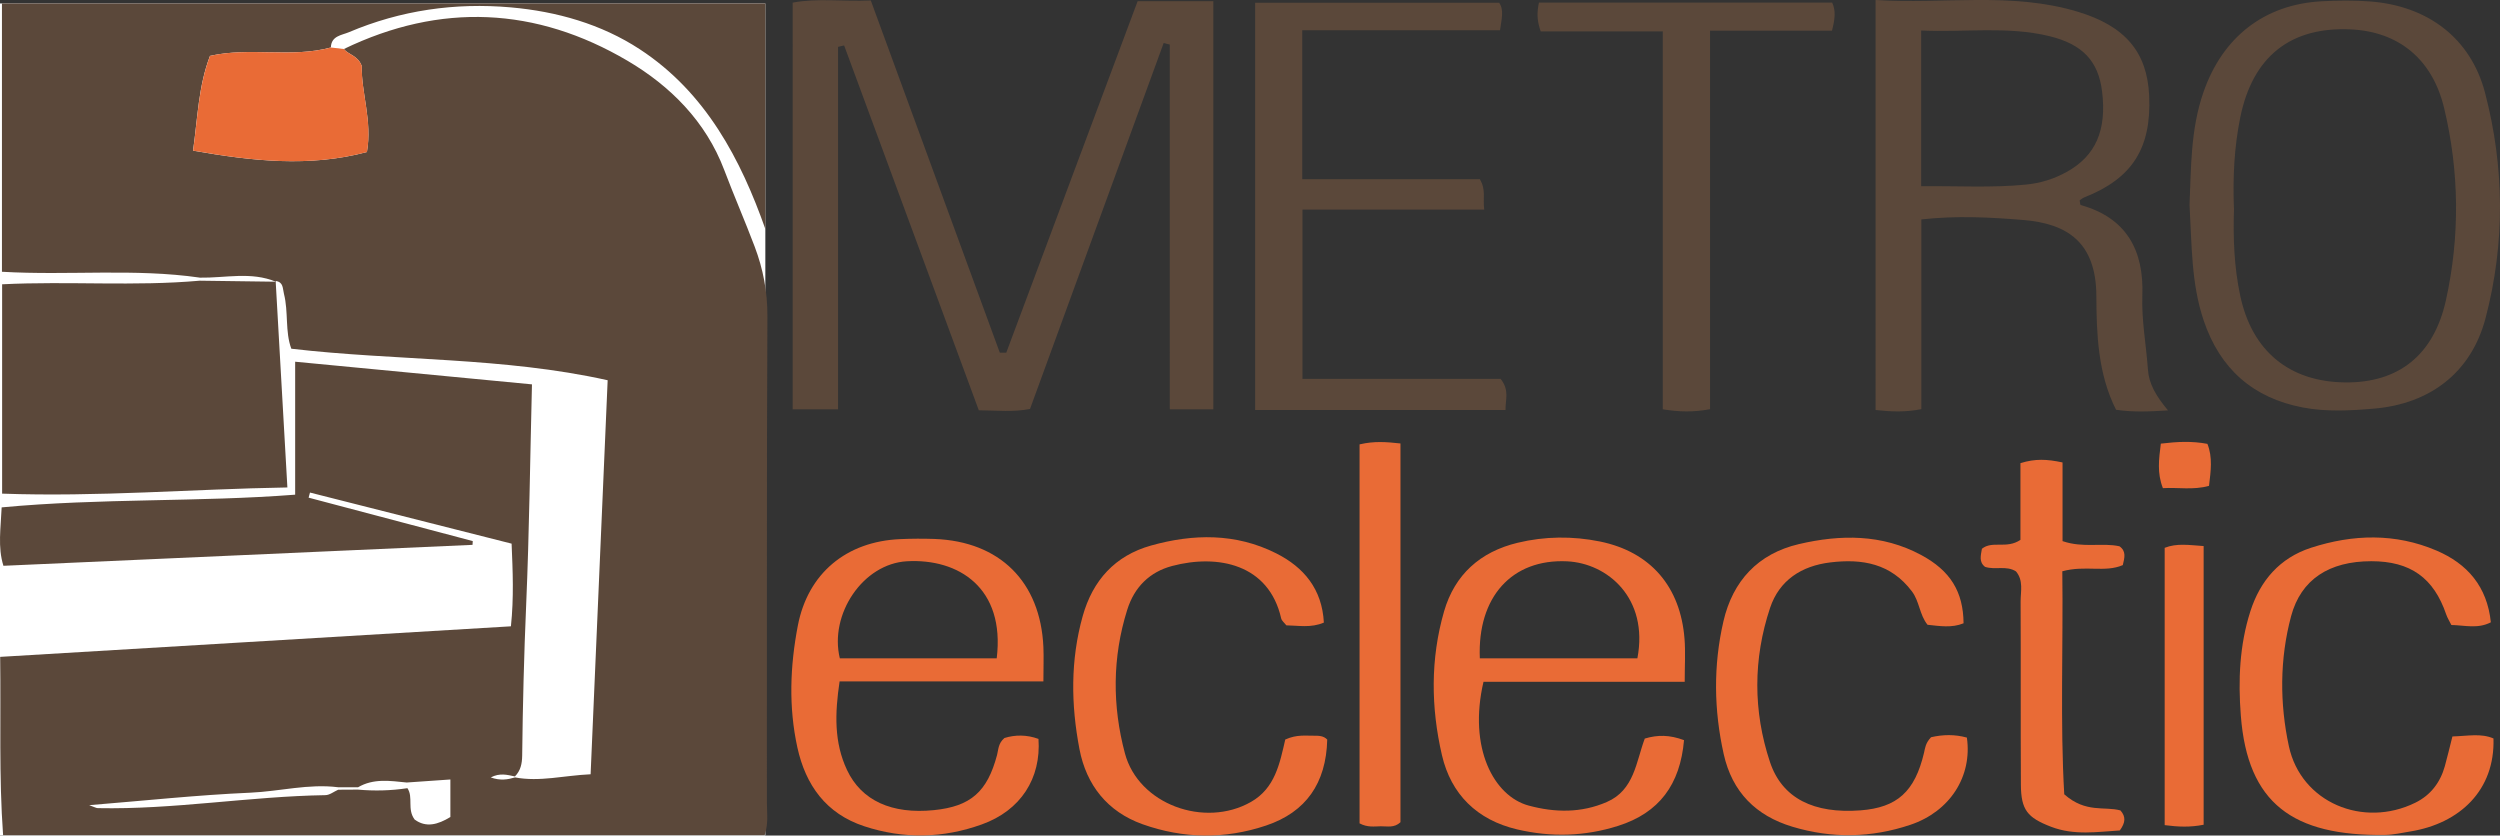 <?xml version="1.0" encoding="UTF-8"?>
<svg id="Layer_1" data-name="Layer 1" xmlns="http://www.w3.org/2000/svg" viewBox="0 0 436.96 146.04">
  <rect x="0" y="0" width="436.96" height="146.04" fill="#333333" stroke="none"/>
  <defs>
    <style>
      .cls-1 {
        fill: none;
      }

      .cls-1, .cls-2, .cls-3, .cls-4 {
        stroke-width: 0px;
      }

      .cls-2 {
        fill: #5b483a;
      }

      .cls-3 {
        fill: #fff;
      }

      .cls-4 {
        fill: #e96b36;
      }
    </style>
  </defs>
  <rect class="cls-3" y=".61" width="133.77" height="145.43"/>
  <path class="cls-2" d="m34.9,48.52c-11.39-1.64-22.88-.34-34.56-1.02V.61h133.43v39.42c-4.26-12.07-10.36-23.85-21.96-31.43-6.7-4.38-14.47-6.6-22.52-7.31-9.77-.86-19.25.5-28.31,4.34-1.24.53-3.09.62-3.15,2.67-6.94,1.88-14.18-.11-21.13,1.47-2.03,5.32-2.14,10.74-2.96,16.56,10.31,1.82,20.3,2.93,30.39.24.96-5.41-1-10.38-.9-15.02-.68-1.86-2.3-1.96-3.14-2.98C76.99.4,93.72,1.22,109.68,10.62c7.44,4.38,13.68,10.57,16.9,19.08,1.7,4.5,3.63,8.92,5.33,13.42,1.47,3.89,2.24,7.87,2.22,12.13-.14,28.32-.06,56.65-.09,84.97,0,1.8.3,3.64-.38,5.75H.54c-.74-10.21-.37-20.44-.51-31.16,29.85-1.79,59.44-3.55,89.27-5.34.53-5.05.32-9.63.12-14.45-11.87-3.01-23.56-5.97-35.24-8.93-.08.3-.16.6-.24.89,9.56,2.53,19.12,5.06,28.69,7.59-.01.22-.03.44-.04.66-27.25,1.22-54.51,2.43-81.99,3.66-1.03-3.27-.45-6.66-.31-10.21,17.34-1.63,34.49-.91,51.3-2.22v-23.24c13.66,1.31,27.59,2.64,41.39,3.96-.33,13.21-.47,25.83-1.01,38.44-.38,8.82-.6,17.63-.7,26.45-.02,1.41-.27,2.62-1.27,3.64-1.32-.28-2.64-.66-4.22.17,1.66.6,2.95.38,4.24,0,4.33.81,8.54-.34,13.21-.55.99-22.95,1.97-45.66,2.98-68.87-18.3-4.08-36.82-3.36-55.29-5.51-1.12-2.99-.48-6.41-1.29-9.6-.24-.95-.08-2.05-1.44-2.24l.06.14c-4.36-1.83-8.88-.64-13.34-.72h-.01Zm27.65,89.08c-1.15,0-2.3,0-3.44,0-5.18-.66-10.24.73-15.38.95-9.2.4-18.38,1.39-28.14,2.18.9.32,1.2.51,1.51.52,13.31.27,26.47-2.06,39.75-2.27.76,0,1.51-.62,2.26-.95,1.15,0,2.3,0,3.44-.02,2.89.26,5.78.19,8.66-.25,1.08,1.6-.1,3.67,1.27,5.49,1.99,1.45,4.04.89,6.24-.45v-6.56c-2.7.19-5.17.36-7.63.53-2.9-.29-5.82-.76-8.54.85h0Z"/>
  <path class="cls-2" d="m198.85.21h13.22v71.34h-7.61V7.79l-1.07-.27c-7.77,21.28-15.55,42.56-23.36,63.96-2.91.57-5.69.26-8.95.23-7.85-21.26-15.69-42.51-23.54-63.77-.35.08-.71.17-1.06.25v63.35h-7.93V.46c4.29-.82,8.72-.16,13.65-.38,7.51,20.51,15.03,41.03,22.55,61.56h1.13c7.61-20.37,15.22-40.73,22.96-61.43h0Z"/>
  <path class="cls-2" d="m48.18,49.1c.68,11.92,1.35,23.84,2.05,36.1-16.74.28-33.12,1.68-49.86,1.08v-36.59c11.64-.58,23.12.39,34.55-.63,4.44.06,8.88.12,13.32.18,0,0-.06-.14-.06-.14Z"/>
  <path class="cls-2" d="m327.81,0c11.92.76,23.76-1.45,35.34,2.05,8.32,2.51,12.15,7.06,12.49,14.7.41,9.17-2.97,14.45-11.32,17.74-.3.12-.56.34-.83.52.06.29.07.79.2.83,8.02,2.25,11.04,7.94,10.76,15.79-.16,4.36.67,8.62.97,12.93.17,2.55,1.42,4.65,3.51,7.17-3.44.22-6.14.32-9.08-.11-3.17-6.29-3.41-13.2-3.44-19.89-.04-9.5-5.22-12.66-12.77-13.28-5.77-.47-11.58-.79-17.82-.1v33.16c-2.83.56-5.23.45-8,.15V0h-.01Zm7.98,32.55c6.4-.07,12.37.31,18.35-.29,2.53-.25,4.89-.99,7.09-2.21,5.08-2.82,7.01-7.3,6.18-14.06-.65-5.3-3.39-8.26-9.24-9.68-7.36-1.78-14.79-.62-22.38-.98v27.23h0Z"/>
  <path class="cls-2" d="m382.69,35.91c.29-6.44.15-13.25,2.45-19.83,3.34-9.6,10.63-15.33,20.7-15.86,2.82-.15,5.67-.18,8.48.04,9.97.77,17.51,6.37,20.02,15.94,3.42,13.05,3.53,26.35.09,39.42-2.51,9.54-9.75,14.97-19.49,15.8-4.16.36-8.37.58-12.45-.2-8.68-1.66-14.49-6.74-17.34-15.26-2.16-6.43-2.05-13.07-2.45-20.05h-.01Zm7.78.45c-.18,5.17.01,10.32,1.1,15.39,2.07,9.65,8.6,14.99,18.32,15.09,9.26.1,15.48-4.69,17.62-14.37,2.47-11.18,2.35-22.5-.33-33.64-2.07-8.58-8.02-13.29-16.24-13.69-10.56-.52-17.19,4.71-19.37,15.34-1.07,5.24-1.32,10.55-1.12,15.89h.02Z"/>
  <path class="cls-2" d="m263.14,71.66h-43.76V.48h42.65c.88,1.26.42,2.84.15,4.81h-34.57v26.03h31.04c1.12,1.88.5,3.35.77,5.32h-31.77v29.58h34.63c1.6,1.99.82,3.65.86,5.45h0Z"/>
  <path class="cls-4" d="m175.57,128.99c1.81-.57,3.89-.6,5.94.16.48,6.89-3.1,12.5-9.89,14.94-6.77,2.44-13.7,2.59-20.58.32-6.66-2.2-10.22-7.17-11.67-13.76-1.55-7.08-1.28-14.23.08-21.3,1.76-9.15,8.49-14.72,17.89-15.12,1.99-.09,4-.1,5.99-.03,11.41.43,18.52,7.47,19.04,18.87.08,1.82,0,3.66,0,6.03h-35.62c-.84,5.62-.97,10.66,1.29,15.47,2.53,5.39,7.87,7.77,15.19,7.03,6.42-.65,9.33-3.19,11.04-9.64.25-.95.18-2.01,1.29-2.97h0Zm-1.36-13.92c1.5-12.34-6.68-17.48-15.7-16.97-7.72.44-13.59,9.3-11.72,16.97h27.43-.01Z"/>
  <path class="cls-4" d="m294.34,129.37c-.67,7.76-4.35,12.7-11.49,14.97-5.84,1.86-11.75,2.02-17.7.62-6.99-1.65-11.54-6.14-13.12-12.97-1.93-8.32-2.03-16.83.37-25.13,1.86-6.43,6.33-10.42,12.85-11.99,4.76-1.15,9.63-1.19,14.37-.23,8.93,1.82,14.11,7.96,14.81,17.04.18,2.31.03,4.64.03,7.49h-35.17c-2.7,11.59,1.83,19.99,7.89,21.63,4.63,1.25,9.2,1.31,13.66-.62,4.82-2.09,5.11-7.01,6.64-11.09,2.26-.68,4.35-.66,6.87.28h-.01Zm-8.15-14.31c2-10.53-5.23-16.6-12.26-16.95-9.68-.47-15.73,6.25-15.28,16.95h27.54Z"/>
  <path class="cls-2" d="m269.29,5.49c-.72-2.07-.64-3.36-.31-5.03h51.25c.68,1.4.48,2.94-.03,4.9h-21.31v66.16c-2.92.54-5.32.49-8.26.02V5.49h-21.34Z"/>
  <path class="cls-4" d="m224.66,129.25c2-.9,3.52-.64,5.01-.66.82,0,1.67,0,2.31.68-.19,7.63-3.72,12.68-10.69,15.02-7.2,2.42-14.45,2.31-21.57-.22-6.16-2.19-9.85-6.86-11.05-13.15-1.48-7.74-1.59-15.53.57-23.24,1.76-6.27,5.67-10.56,11.91-12.32,7.4-2.08,14.85-2.2,21.9,1.35,4.85,2.44,8.04,6.27,8.34,12.11-2.28.97-4.42.51-6.56.48-.34-.45-.8-.79-.9-1.21-2.14-9.47-11.02-11.29-19.05-9.17-3.92,1.04-6.61,3.67-7.86,7.67-2.62,8.33-2.61,16.82-.4,25.09,2.38,8.92,13.92,13.09,22.02,8.49,4.24-2.4,5.04-6.76,6.01-10.93h.01Z"/>
  <path class="cls-4" d="m428.65,128.72c2.71-.08,4.99-.59,7.17.35.28,9.06-5.91,14.85-14.5,16.25-1.48.24-2.96.59-4.45.61-16.13.22-24.03-5.52-25.21-20.85-.48-6.2-.23-12.31,1.67-18.24,1.72-5.36,5.13-9.32,10.6-11.1,7.34-2.38,14.74-2.58,21.93.49,5.39,2.3,8.86,6.28,9.5,12.54-2.32,1.19-4.58.51-6.9.47-.33-.67-.69-1.23-.9-1.84-2.18-6.4-6.25-9.31-13.09-9.31-7.33,0-12.29,3.15-14.02,9.6-2.01,7.49-2,15.28-.39,22.74,2.12,9.84,12.98,14.36,22.1,9.87,2.68-1.32,4.36-3.53,5.16-6.39.44-1.59.82-3.21,1.32-5.18h0Z"/>
  <path class="cls-4" d="m337.5,128.86c2.1-.49,4.2-.52,6.28.06.97,6.79-2.97,12.92-9.87,15.24-6.81,2.29-13.69,2.42-20.59.35-6.44-1.93-10.56-6.09-12.04-12.69-1.73-7.73-1.83-15.53-.05-23.23,1.63-7.05,6.04-11.82,13.19-13.49,7.27-1.7,14.52-1.77,21.36,1.9,5.1,2.74,7.37,6.4,7.42,11.94-2.06.85-4.17.48-6.3.26-1.41-1.76-1.4-4.08-2.73-5.84-3.67-4.87-8.68-5.74-14.26-5.06-5.04.61-8.91,3.11-10.53,7.95-2.97,8.92-2.97,18.05-.02,26.93,2.13,6.4,7.71,9.07,15.81,8.46,6.43-.49,9.51-3.27,11.12-10.07.19-.81.23-1.65,1.22-2.71h-.01Z"/>
  <path class="cls-4" d="m360.81,138.84c3.77,3.33,7.03,2.04,9.81,2.81.97,1.1.89,2.12-.11,3.5-3.89.23-7.96.92-12.03-.65-4.12-1.59-5.24-2.93-5.26-7.37-.06-10.66,0-21.32-.05-31.98,0-1.78.53-3.69-.81-5.28-1.68-1.07-3.62-.21-5.4-.79-1.12-.85-.74-2.01-.55-3.17,1.84-1.47,4.29.1,6.73-1.55v-13.41c2.61-.81,4.66-.7,7.36-.12v13.75c3.66,1.25,6.88.23,9.94.9,1.22.84.91,1.98.59,3.29-3.1,1.35-6.53-.02-10.57,1.08.17,13.11-.39,26.45.34,39.01v-.02Z"/>
  <path class="cls-4" d="m60.1,8.57c.84,1.02,2.46,1.12,3.14,2.98-.1,4.64,1.86,9.61.9,15.02-10.08,2.7-20.08,1.58-30.39-.24.81-5.81.93-11.23,2.96-16.56,6.94-1.59,14.19.41,21.13-1.47.76.09,1.51.18,2.27.27h0Z"/>
  <path class="cls-4" d="m237.63,77.67c2.61-.61,4.72-.42,7.15-.16v66.2c-1.1,1.04-2.32.69-3.44.71-1.14.02-2.32.23-3.71-.51v-66.25h0Z"/>
  <path class="cls-4" d="m385.16,95.43v48.72c-2.36.47-4.43.38-6.81.07v-48.47c2.13-.84,4.24-.48,6.81-.31h0Z"/>
  <path class="cls-4" d="m377.67,77.54c3.01-.36,5.48-.46,8.15.04.94,2.37.59,4.75.28,7.34-2.78.77-5.38.24-8.06.4-1.04-2.65-.7-5.04-.36-7.79h-.01Z"/>
  <path class="cls-1" d="m48.23,49.24c-4.44-.06-8.88-.12-13.32-.18l-.19-.26.17-.28c4.46.08,8.98-1.1,13.34.72Z"/>
  <path class="cls-1" d="m90.01,135.87c-1.29.39-2.58.61-4.24,0,1.59-.83,2.91-.45,4.22-.17l.02.16Z"/>
  <path class="cls-1" d="m59.1,138.01c-.75.33-1.5.94-2.26.95-13.28.21-26.44,2.54-39.75,2.27-.31,0-.61-.2-1.51-.52,9.76-.79,18.94-1.77,28.14-2.18,5.14-.23,10.2-1.61,15.38-.95l.14.21-.14.21h0Z"/>
  <path class="cls-1" d="m71.09,136.75c.1.22.24.43.3.67.02.09-.11.22-.18.33-2.88.43-5.76.5-8.66.25v-.39c2.71-1.61,5.63-1.14,8.54-.85h0Z"/>
</svg>